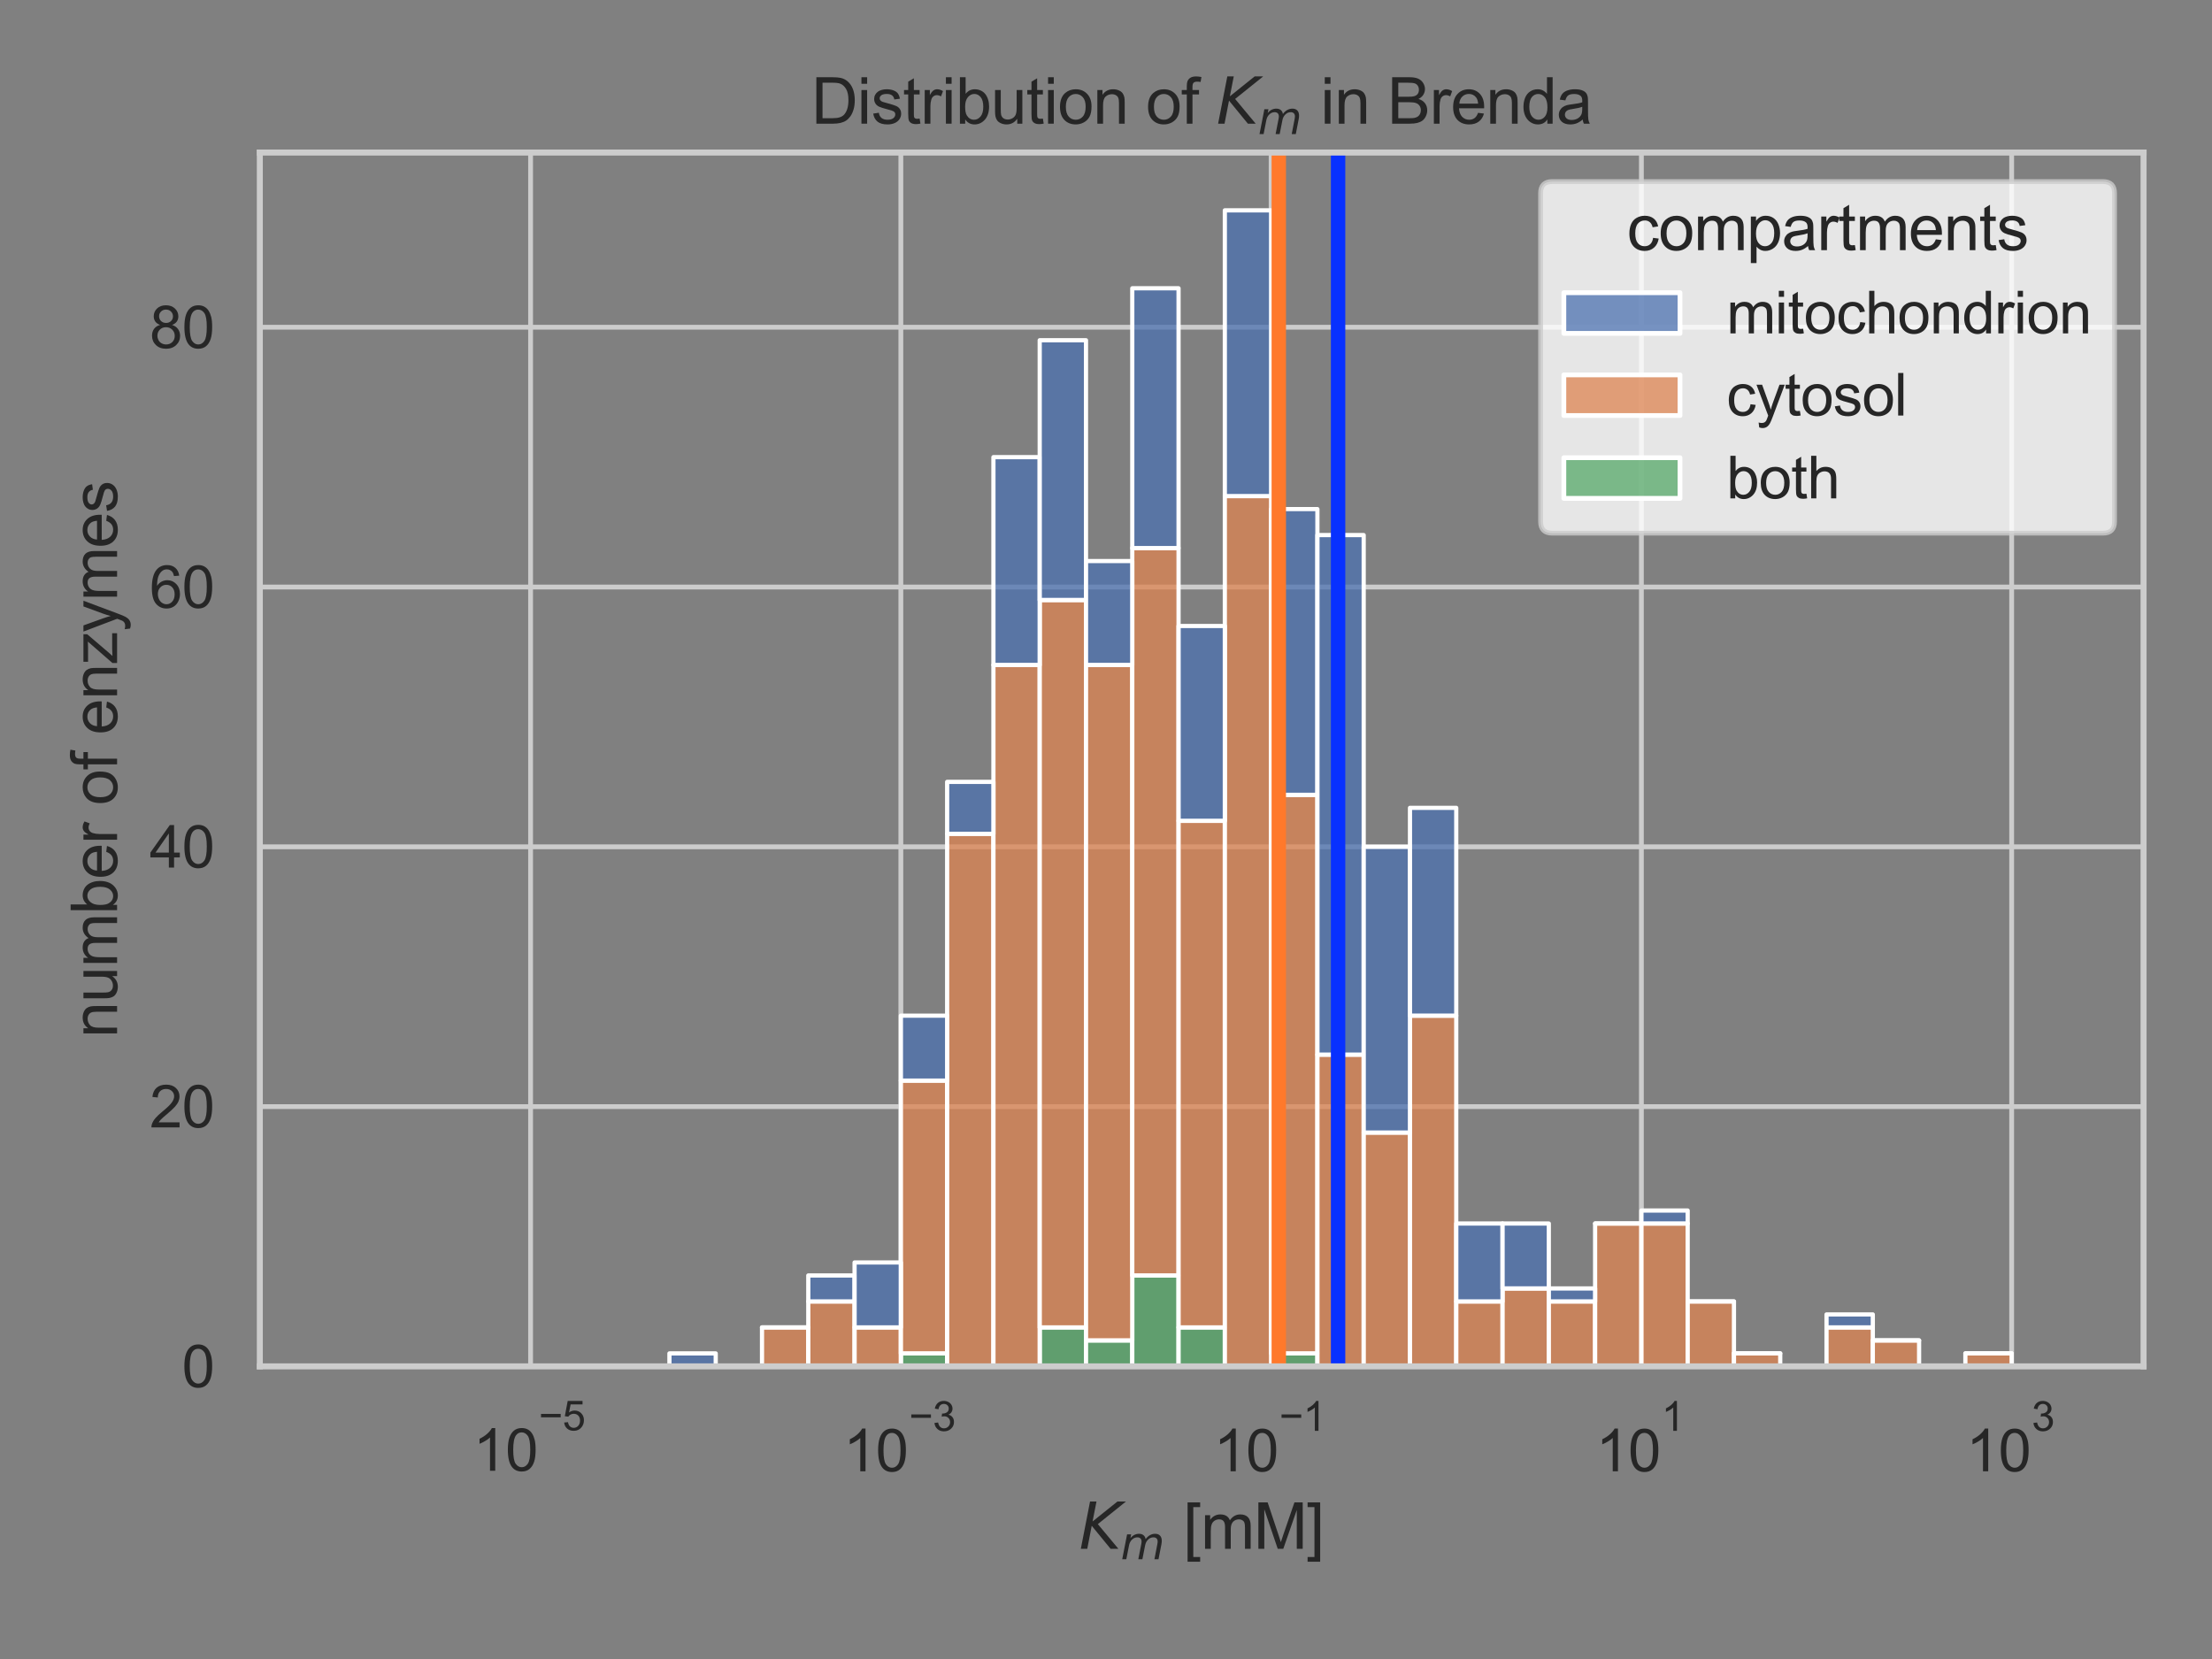 <?xml version="1.0" encoding="utf-8" standalone="no"?>
<!DOCTYPE svg PUBLIC "-//W3C//DTD SVG 1.1//EN"
  "http://www.w3.org/Graphics/SVG/1.1/DTD/svg11.dtd">
<svg xmlns:xlink="http://www.w3.org/1999/xlink" width="460.8pt" height="345.6pt" viewBox="0 0 460.8 345.6" xmlns="http://www.w3.org/2000/svg" version="1.1">
 <rect x="0" y="0" width="460.8" height="345.6" fill="#808080" stroke="none"/>
 <defs>
  <style type="text/css">*{stroke-linejoin: round; stroke-linecap: butt}</style>
 </defs>
 <g id="figure_1">
  <g id="patch_1">
   <path d="M 0 345.6 
L 460.8 345.6 
L 460.8 0 
L 0 0 
L 0 345.6 
z
" style="fill: none"/>
  </g>
  <g id="axes_1">
   <g id="patch_2">
    <path d="M 54.126 284.643 
L 446.544 284.643 
L 446.544 31.776 
L 54.126 31.776 
L 54.126 284.643 
z
" style="fill: none"/>
   </g>
   <g id="matplotlib.axis_1">
    <g id="xtick_1">
     <g id="line2d_1">
      <path d="M 110.53 284.643 
L 110.53 31.776 
" clip-path="url(#p8e0ad5a55b)" style="fill: none; stroke: #cccccc; stroke-linecap: round"/>
     </g>
     <g id="text_1">
      <!-- $\mathdefault{10^{-5}}$ -->
      <g style="fill: #262626" transform="translate(98.551 306.5) scale(0.121 -0.121)">
       <defs>
        <path id="ArialMT-31" d="M 2384 0 
L 1822 0 
L 1822 3584 
Q 1619 3391 1289 3197 
Q 959 3003 697 2906 
L 697 3450 
Q 1169 3672 1522 3987 
Q 1875 4303 2022 4600 
L 2384 4600 
L 2384 0 
z
" transform="scale(0.016)"/>
        <path id="ArialMT-30" d="M 266 2259 
Q 266 3072 433 3567 
Q 600 4063 929 4331 
Q 1259 4600 1759 4600 
Q 2128 4600 2406 4451 
Q 2684 4303 2865 4023 
Q 3047 3744 3150 3342 
Q 3253 2941 3253 2259 
Q 3253 1453 3087 958 
Q 2922 463 2592 192 
Q 2263 -78 1759 -78 
Q 1097 -78 719 397 
Q 266 969 266 2259 
z
M 844 2259 
Q 844 1131 1108 757 
Q 1372 384 1759 384 
Q 2147 384 2411 759 
Q 2675 1134 2675 2259 
Q 2675 3391 2411 3762 
Q 2147 4134 1753 4134 
Q 1366 4134 1134 3806 
Q 844 3388 844 2259 
z
" transform="scale(0.016)"/>
        <path id="ArialMT-2212" d="M 3381 1997 
L 356 1997 
L 356 2522 
L 3381 2522 
L 3381 1997 
z
" transform="scale(0.016)"/>
        <path id="ArialMT-35" d="M 266 1200 
L 856 1250 
Q 922 819 1161 601 
Q 1400 384 1738 384 
Q 2144 384 2425 690 
Q 2706 997 2706 1503 
Q 2706 1984 2436 2262 
Q 2166 2541 1728 2541 
Q 1456 2541 1237 2417 
Q 1019 2294 894 2097 
L 366 2166 
L 809 4519 
L 3088 4519 
L 3088 3981 
L 1259 3981 
L 1013 2750 
Q 1425 3038 1878 3038 
Q 2478 3038 2890 2622 
Q 3303 2206 3303 1553 
Q 3303 931 2941 478 
Q 2500 -78 1738 -78 
Q 1113 -78 717 272 
Q 322 622 266 1200 
z
" transform="scale(0.016)"/>
       </defs>
       <use xlink:href="#ArialMT-31" transform="translate(0 0.88)"/>
       <use xlink:href="#ArialMT-30" transform="translate(55.615 0.88)"/>
       <use xlink:href="#ArialMT-2212" transform="translate(112.973 70.573) scale(0.7)"/>
       <use xlink:href="#ArialMT-35" transform="translate(153.852 70.573) scale(0.7)"/>
      </g>
     </g>
    </g>
    <g id="xtick_2">
     <g id="line2d_2">
      <path d="M 187.664 284.643 
L 187.664 31.776 
" clip-path="url(#p8e0ad5a55b)" style="fill: none; stroke: #cccccc; stroke-linecap: round"/>
     </g>
     <g id="text_2">
      <!-- $\mathdefault{10^{-3}}$ -->
      <g style="fill: #262626" transform="translate(175.685 306.621) scale(0.121 -0.121)">
       <defs>
        <path id="ArialMT-33" d="M 269 1209 
L 831 1284 
Q 928 806 1161 595 
Q 1394 384 1728 384 
Q 2125 384 2398 659 
Q 2672 934 2672 1341 
Q 2672 1728 2419 1979 
Q 2166 2231 1775 2231 
Q 1616 2231 1378 2169 
L 1441 2663 
Q 1497 2656 1531 2656 
Q 1891 2656 2178 2843 
Q 2466 3031 2466 3422 
Q 2466 3731 2256 3934 
Q 2047 4138 1716 4138 
Q 1388 4138 1169 3931 
Q 950 3725 888 3313 
L 325 3413 
Q 428 3978 793 4289 
Q 1159 4600 1703 4600 
Q 2078 4600 2393 4439 
Q 2709 4278 2876 4000 
Q 3044 3722 3044 3409 
Q 3044 3113 2884 2869 
Q 2725 2625 2413 2481 
Q 2819 2388 3044 2092 
Q 3269 1797 3269 1353 
Q 3269 753 2831 336 
Q 2394 -81 1725 -81 
Q 1122 -81 723 278 
Q 325 638 269 1209 
z
" transform="scale(0.016)"/>
       </defs>
       <use xlink:href="#ArialMT-31" transform="translate(0 0.994)"/>
       <use xlink:href="#ArialMT-30" transform="translate(55.615 0.994)"/>
       <use xlink:href="#ArialMT-2212" transform="translate(112.973 70.688) scale(0.7)"/>
       <use xlink:href="#ArialMT-33" transform="translate(153.852 70.688) scale(0.7)"/>
      </g>
     </g>
    </g>
    <g id="xtick_3">
     <g id="line2d_3">
      <path d="M 264.798 284.643 
L 264.798 31.776 
" clip-path="url(#p8e0ad5a55b)" style="fill: none; stroke: #cccccc; stroke-linecap: round"/>
     </g>
     <g id="text_3">
      <!-- $\mathdefault{10^{-1}}$ -->
      <g style="fill: #262626" transform="translate(252.819 306.621) scale(0.121 -0.121)">
       <use xlink:href="#ArialMT-31" transform="translate(0 0.994)"/>
       <use xlink:href="#ArialMT-30" transform="translate(55.615 0.994)"/>
       <use xlink:href="#ArialMT-2212" transform="translate(112.973 70.688) scale(0.7)"/>
       <use xlink:href="#ArialMT-31" transform="translate(153.852 70.688) scale(0.7)"/>
      </g>
     </g>
    </g>
    <g id="xtick_4">
     <g id="line2d_4">
      <path d="M 341.931 284.643 
L 341.931 31.776 
" clip-path="url(#p8e0ad5a55b)" style="fill: none; stroke: #cccccc; stroke-linecap: round"/>
     </g>
     <g id="text_4">
      <!-- $\mathdefault{10^{1}}$ -->
      <g style="fill: #262626" transform="translate(332.433 306.621) scale(0.121 -0.121)">
       <use xlink:href="#ArialMT-31" transform="translate(0 0.994)"/>
       <use xlink:href="#ArialMT-30" transform="translate(55.615 0.994)"/>
       <use xlink:href="#ArialMT-31" transform="translate(112.973 70.688) scale(0.7)"/>
      </g>
     </g>
    </g>
    <g id="xtick_5">
     <g id="line2d_5">
      <path d="M 419.065 284.643 
L 419.065 31.776 
" clip-path="url(#p8e0ad5a55b)" style="fill: none; stroke: #cccccc; stroke-linecap: round"/>
     </g>
     <g id="text_5">
      <!-- $\mathdefault{10^{3}}$ -->
      <g style="fill: #262626" transform="translate(409.567 306.621) scale(0.121 -0.121)">
       <use xlink:href="#ArialMT-31" transform="translate(0 0.994)"/>
       <use xlink:href="#ArialMT-30" transform="translate(55.615 0.994)"/>
       <use xlink:href="#ArialMT-33" transform="translate(112.973 70.688) scale(0.7)"/>
      </g>
     </g>
    </g>
    <g id="text_6">
     <!-- $K_m$ [mM] -->
     <g style="fill: #262626" transform="translate(224.793 322.662) scale(0.132 -0.132)">
      <defs>
       <path id="DejaVuSans-Oblique-4b" d="M 1081 4666 
L 1716 4666 
L 1331 2700 
L 3781 4666 
L 4622 4666 
L 1850 2438 
L 3878 0 
L 3109 0 
L 1247 2272 
L 806 0 
L 172 0 
L 1081 4666 
z
" transform="scale(0.016)"/>
       <path id="DejaVuSans-Oblique-6d" d="M 5747 2113 
L 5338 0 
L 4763 0 
L 5166 2094 
Q 5191 2228 5203 2325 
Q 5216 2422 5216 2491 
Q 5216 2772 5059 2928 
Q 4903 3084 4622 3084 
Q 4203 3084 3875 2770 
Q 3547 2456 3450 1953 
L 3066 0 
L 2491 0 
L 2900 2094 
Q 2925 2209 2937 2307 
Q 2950 2406 2950 2484 
Q 2950 2769 2794 2926 
Q 2638 3084 2363 3084 
Q 1938 3084 1609 2770 
Q 1281 2456 1184 1953 
L 800 0 
L 225 0 
L 909 3500 
L 1484 3500 
L 1375 2956 
Q 1609 3263 1923 3423 
Q 2238 3584 2597 3584 
Q 2978 3584 3223 3384 
Q 3469 3184 3519 2828 
Q 3781 3197 4126 3390 
Q 4472 3584 4856 3584 
Q 5306 3584 5551 3325 
Q 5797 3066 5797 2591 
Q 5797 2488 5784 2364 
Q 5772 2241 5747 2113 
z
" transform="scale(0.016)"/>
       <path id="ArialMT-20" transform="scale(0.016)"/>
       <path id="ArialMT-5b" d="M 434 -1272 
L 434 4581 
L 1675 4581 
L 1675 4116 
L 997 4116 
L 997 -806 
L 1675 -806 
L 1675 -1272 
L 434 -1272 
z
" transform="scale(0.016)"/>
       <path id="ArialMT-6d" d="M 422 0 
L 422 3319 
L 925 3319 
L 925 2853 
Q 1081 3097 1340 3245 
Q 1600 3394 1931 3394 
Q 2300 3394 2536 3241 
Q 2772 3088 2869 2813 
Q 3263 3394 3894 3394 
Q 4388 3394 4653 3120 
Q 4919 2847 4919 2278 
L 4919 0 
L 4359 0 
L 4359 2091 
Q 4359 2428 4304 2576 
Q 4250 2725 4106 2815 
Q 3963 2906 3769 2906 
Q 3419 2906 3187 2673 
Q 2956 2441 2956 1928 
L 2956 0 
L 2394 0 
L 2394 2156 
Q 2394 2531 2256 2718 
Q 2119 2906 1806 2906 
Q 1569 2906 1367 2781 
Q 1166 2656 1075 2415 
Q 984 2175 984 1722 
L 984 0 
L 422 0 
z
" transform="scale(0.016)"/>
       <path id="ArialMT-4d" d="M 475 0 
L 475 4581 
L 1388 4581 
L 2472 1338 
Q 2622 884 2691 659 
Q 2769 909 2934 1394 
L 4031 4581 
L 4847 4581 
L 4847 0 
L 4263 0 
L 4263 3834 
L 2931 0 
L 2384 0 
L 1059 3900 
L 1059 0 
L 475 0 
z
" transform="scale(0.016)"/>
       <path id="ArialMT-5d" d="M 1363 -1272 
L 122 -1272 
L 122 -806 
L 800 -806 
L 800 4116 
L 122 4116 
L 122 4581 
L 1363 4581 
L 1363 -1272 
z
" transform="scale(0.016)"/>
      </defs>
      <use xlink:href="#DejaVuSans-Oblique-4b" transform="translate(0 0.094)"/>
      <use xlink:href="#DejaVuSans-Oblique-6d" transform="translate(65.576 -16.312) scale(0.7)"/>
      <use xlink:href="#ArialMT-20" transform="translate(136.499 0.094)"/>
      <use xlink:href="#ArialMT-5b" transform="translate(164.282 0.094)"/>
      <use xlink:href="#ArialMT-6d" transform="translate(192.065 0.094)"/>
      <use xlink:href="#ArialMT-4d" transform="translate(275.366 0.094)"/>
      <use xlink:href="#ArialMT-5d" transform="translate(358.667 0.094)"/>
     </g>
    </g>
   </g>
   <g id="matplotlib.axis_2">
    <g id="ytick_1">
     <g id="line2d_6">
      <path d="M 54.126 284.643 
L 446.544 284.643 
" clip-path="url(#p8e0ad5a55b)" style="fill: none; stroke: #cccccc; stroke-linecap: round"/>
     </g>
     <g id="text_7">
      <!-- 0 -->
      <g style="fill: #262626" transform="translate(37.897 288.974) scale(0.121 -0.121)">
       <use xlink:href="#ArialMT-30"/>
      </g>
     </g>
    </g>
    <g id="ytick_2">
     <g id="line2d_7">
      <path d="M 54.126 230.525 
L 446.544 230.525 
" clip-path="url(#p8e0ad5a55b)" style="fill: none; stroke: #cccccc; stroke-linecap: round"/>
     </g>
     <g id="text_8">
      <!-- 20 -->
      <g style="fill: #262626" transform="translate(31.169 234.855) scale(0.121 -0.121)">
       <defs>
        <path id="ArialMT-32" d="M 3222 541 
L 3222 0 
L 194 0 
Q 188 203 259 391 
Q 375 700 629 1000 
Q 884 1300 1366 1694 
Q 2113 2306 2375 2664 
Q 2638 3022 2638 3341 
Q 2638 3675 2398 3904 
Q 2159 4134 1775 4134 
Q 1369 4134 1125 3890 
Q 881 3647 878 3216 
L 300 3275 
Q 359 3922 746 4261 
Q 1134 4600 1788 4600 
Q 2447 4600 2831 4234 
Q 3216 3869 3216 3328 
Q 3216 3053 3103 2787 
Q 2991 2522 2730 2228 
Q 2469 1934 1863 1422 
Q 1356 997 1212 845 
Q 1069 694 975 541 
L 3222 541 
z
" transform="scale(0.016)"/>
       </defs>
       <use xlink:href="#ArialMT-32"/>
       <use xlink:href="#ArialMT-30" x="55.615"/>
      </g>
     </g>
    </g>
    <g id="ytick_3">
     <g id="line2d_8">
      <path d="M 54.126 176.407 
L 446.544 176.407 
" clip-path="url(#p8e0ad5a55b)" style="fill: none; stroke: #cccccc; stroke-linecap: round"/>
     </g>
     <g id="text_9">
      <!-- 40 -->
      <g style="fill: #262626" transform="translate(31.169 180.737) scale(0.121 -0.121)">
       <defs>
        <path id="ArialMT-34" d="M 2069 0 
L 2069 1097 
L 81 1097 
L 81 1613 
L 2172 4581 
L 2631 4581 
L 2631 1613 
L 3250 1613 
L 3250 1097 
L 2631 1097 
L 2631 0 
L 2069 0 
z
M 2069 1613 
L 2069 3678 
L 634 1613 
L 2069 1613 
z
" transform="scale(0.016)"/>
       </defs>
       <use xlink:href="#ArialMT-34"/>
       <use xlink:href="#ArialMT-30" x="55.615"/>
      </g>
     </g>
    </g>
    <g id="ytick_4">
     <g id="line2d_9">
      <path d="M 54.126 122.289 
L 446.544 122.289 
" clip-path="url(#p8e0ad5a55b)" style="fill: none; stroke: #cccccc; stroke-linecap: round"/>
     </g>
     <g id="text_10">
      <!-- 60 -->
      <g style="fill: #262626" transform="translate(31.169 126.619) scale(0.121 -0.121)">
       <defs>
        <path id="ArialMT-36" d="M 3184 3459 
L 2625 3416 
Q 2550 3747 2413 3897 
Q 2184 4138 1850 4138 
Q 1581 4138 1378 3988 
Q 1113 3794 959 3422 
Q 806 3050 800 2363 
Q 1003 2672 1297 2822 
Q 1591 2972 1913 2972 
Q 2475 2972 2870 2558 
Q 3266 2144 3266 1488 
Q 3266 1056 3080 686 
Q 2894 316 2569 119 
Q 2244 -78 1831 -78 
Q 1128 -78 684 439 
Q 241 956 241 2144 
Q 241 3472 731 4075 
Q 1159 4600 1884 4600 
Q 2425 4600 2770 4297 
Q 3116 3994 3184 3459 
z
M 888 1484 
Q 888 1194 1011 928 
Q 1134 663 1356 523 
Q 1578 384 1822 384 
Q 2178 384 2434 671 
Q 2691 959 2691 1453 
Q 2691 1928 2437 2201 
Q 2184 2475 1800 2475 
Q 1419 2475 1153 2201 
Q 888 1928 888 1484 
z
" transform="scale(0.016)"/>
       </defs>
       <use xlink:href="#ArialMT-36"/>
       <use xlink:href="#ArialMT-30" x="55.615"/>
      </g>
     </g>
    </g>
    <g id="ytick_5">
     <g id="line2d_10">
      <path d="M 54.126 68.17 
L 446.544 68.17 
" clip-path="url(#p8e0ad5a55b)" style="fill: none; stroke: #cccccc; stroke-linecap: round"/>
     </g>
     <g id="text_11">
      <!-- 80 -->
      <g style="fill: #262626" transform="translate(31.169 72.501) scale(0.121 -0.121)">
       <defs>
        <path id="ArialMT-38" d="M 1131 2484 
Q 781 2613 612 2850 
Q 444 3088 444 3419 
Q 444 3919 803 4259 
Q 1163 4600 1759 4600 
Q 2359 4600 2725 4251 
Q 3091 3903 3091 3403 
Q 3091 3084 2923 2848 
Q 2756 2613 2416 2484 
Q 2838 2347 3058 2040 
Q 3278 1734 3278 1309 
Q 3278 722 2862 322 
Q 2447 -78 1769 -78 
Q 1091 -78 675 323 
Q 259 725 259 1325 
Q 259 1772 486 2073 
Q 713 2375 1131 2484 
z
M 1019 3438 
Q 1019 3113 1228 2906 
Q 1438 2700 1772 2700 
Q 2097 2700 2305 2904 
Q 2513 3109 2513 3406 
Q 2513 3716 2298 3927 
Q 2084 4138 1766 4138 
Q 1444 4138 1231 3931 
Q 1019 3725 1019 3438 
z
M 838 1322 
Q 838 1081 952 856 
Q 1066 631 1291 507 
Q 1516 384 1775 384 
Q 2178 384 2440 643 
Q 2703 903 2703 1303 
Q 2703 1709 2433 1975 
Q 2163 2241 1756 2241 
Q 1359 2241 1098 1978 
Q 838 1716 838 1322 
z
" transform="scale(0.016)"/>
       </defs>
       <use xlink:href="#ArialMT-38"/>
       <use xlink:href="#ArialMT-30" x="55.615"/>
      </g>
     </g>
    </g>
    <g id="text_12">
     <!-- number of enzymes -->
     <g style="fill: #262626" transform="translate(24.39 216.165) rotate(-90) scale(0.132 -0.132)">
      <defs>
       <path id="ArialMT-6e" d="M 422 0 
L 422 3319 
L 928 3319 
L 928 2847 
Q 1294 3394 1984 3394 
Q 2284 3394 2536 3286 
Q 2788 3178 2913 3003 
Q 3038 2828 3088 2588 
Q 3119 2431 3119 2041 
L 3119 0 
L 2556 0 
L 2556 2019 
Q 2556 2363 2490 2533 
Q 2425 2703 2258 2804 
Q 2091 2906 1866 2906 
Q 1506 2906 1245 2678 
Q 984 2450 984 1813 
L 984 0 
L 422 0 
z
" transform="scale(0.016)"/>
       <path id="ArialMT-75" d="M 2597 0 
L 2597 488 
Q 2209 -75 1544 -75 
Q 1250 -75 995 37 
Q 741 150 617 320 
Q 494 491 444 738 
Q 409 903 409 1263 
L 409 3319 
L 972 3319 
L 972 1478 
Q 972 1038 1006 884 
Q 1059 663 1231 536 
Q 1403 409 1656 409 
Q 1909 409 2131 539 
Q 2353 669 2445 892 
Q 2538 1116 2538 1541 
L 2538 3319 
L 3100 3319 
L 3100 0 
L 2597 0 
z
" transform="scale(0.016)"/>
       <path id="ArialMT-62" d="M 941 0 
L 419 0 
L 419 4581 
L 981 4581 
L 981 2947 
Q 1338 3394 1891 3394 
Q 2197 3394 2470 3270 
Q 2744 3147 2920 2923 
Q 3097 2700 3197 2384 
Q 3297 2069 3297 1709 
Q 3297 856 2875 390 
Q 2453 -75 1863 -75 
Q 1275 -75 941 416 
L 941 0 
z
M 934 1684 
Q 934 1088 1097 822 
Q 1363 388 1816 388 
Q 2184 388 2453 708 
Q 2722 1028 2722 1663 
Q 2722 2313 2464 2622 
Q 2206 2931 1841 2931 
Q 1472 2931 1203 2611 
Q 934 2291 934 1684 
z
" transform="scale(0.016)"/>
       <path id="ArialMT-65" d="M 2694 1069 
L 3275 997 
Q 3138 488 2766 206 
Q 2394 -75 1816 -75 
Q 1088 -75 661 373 
Q 234 822 234 1631 
Q 234 2469 665 2931 
Q 1097 3394 1784 3394 
Q 2450 3394 2872 2941 
Q 3294 2488 3294 1666 
Q 3294 1616 3291 1516 
L 816 1516 
Q 847 969 1125 678 
Q 1403 388 1819 388 
Q 2128 388 2347 550 
Q 2566 713 2694 1069 
z
M 847 1978 
L 2700 1978 
Q 2663 2397 2488 2606 
Q 2219 2931 1791 2931 
Q 1403 2931 1139 2672 
Q 875 2413 847 1978 
z
" transform="scale(0.016)"/>
       <path id="ArialMT-72" d="M 416 0 
L 416 3319 
L 922 3319 
L 922 2816 
Q 1116 3169 1280 3281 
Q 1444 3394 1641 3394 
Q 1925 3394 2219 3213 
L 2025 2691 
Q 1819 2813 1613 2813 
Q 1428 2813 1281 2702 
Q 1134 2591 1072 2394 
Q 978 2094 978 1738 
L 978 0 
L 416 0 
z
" transform="scale(0.016)"/>
       <path id="ArialMT-6f" d="M 213 1659 
Q 213 2581 725 3025 
Q 1153 3394 1769 3394 
Q 2453 3394 2887 2945 
Q 3322 2497 3322 1706 
Q 3322 1066 3130 698 
Q 2938 331 2570 128 
Q 2203 -75 1769 -75 
Q 1072 -75 642 372 
Q 213 819 213 1659 
z
M 791 1659 
Q 791 1022 1069 705 
Q 1347 388 1769 388 
Q 2188 388 2466 706 
Q 2744 1025 2744 1678 
Q 2744 2294 2464 2611 
Q 2184 2928 1769 2928 
Q 1347 2928 1069 2612 
Q 791 2297 791 1659 
z
" transform="scale(0.016)"/>
       <path id="ArialMT-66" d="M 556 0 
L 556 2881 
L 59 2881 
L 59 3319 
L 556 3319 
L 556 3672 
Q 556 4006 616 4169 
Q 697 4388 901 4523 
Q 1106 4659 1475 4659 
Q 1713 4659 2000 4603 
L 1916 4113 
Q 1741 4144 1584 4144 
Q 1328 4144 1222 4034 
Q 1116 3925 1116 3625 
L 1116 3319 
L 1763 3319 
L 1763 2881 
L 1116 2881 
L 1116 0 
L 556 0 
z
" transform="scale(0.016)"/>
       <path id="ArialMT-7a" d="M 125 0 
L 125 456 
L 2238 2881 
Q 1878 2863 1603 2863 
L 250 2863 
L 250 3319 
L 2963 3319 
L 2963 2947 
L 1166 841 
L 819 456 
Q 1197 484 1528 484 
L 3063 484 
L 3063 0 
L 125 0 
z
" transform="scale(0.016)"/>
       <path id="ArialMT-79" d="M 397 -1278 
L 334 -750 
Q 519 -800 656 -800 
Q 844 -800 956 -737 
Q 1069 -675 1141 -563 
Q 1194 -478 1313 -144 
Q 1328 -97 1363 -6 
L 103 3319 
L 709 3319 
L 1400 1397 
Q 1534 1031 1641 628 
Q 1738 1016 1872 1384 
L 2581 3319 
L 3144 3319 
L 1881 -56 
Q 1678 -603 1566 -809 
Q 1416 -1088 1222 -1217 
Q 1028 -1347 759 -1347 
Q 597 -1347 397 -1278 
z
" transform="scale(0.016)"/>
       <path id="ArialMT-73" d="M 197 991 
L 753 1078 
Q 800 744 1014 566 
Q 1228 388 1613 388 
Q 2000 388 2187 545 
Q 2375 703 2375 916 
Q 2375 1106 2209 1216 
Q 2094 1291 1634 1406 
Q 1016 1563 777 1677 
Q 538 1791 414 1992 
Q 291 2194 291 2438 
Q 291 2659 392 2848 
Q 494 3038 669 3163 
Q 800 3259 1026 3326 
Q 1253 3394 1513 3394 
Q 1903 3394 2198 3281 
Q 2494 3169 2634 2976 
Q 2775 2784 2828 2463 
L 2278 2388 
Q 2241 2644 2061 2787 
Q 1881 2931 1553 2931 
Q 1166 2931 1000 2803 
Q 834 2675 834 2503 
Q 834 2394 903 2306 
Q 972 2216 1119 2156 
Q 1203 2125 1616 2013 
Q 2213 1853 2448 1751 
Q 2684 1650 2818 1456 
Q 2953 1263 2953 975 
Q 2953 694 2789 445 
Q 2625 197 2315 61 
Q 2006 -75 1616 -75 
Q 969 -75 630 194 
Q 291 463 197 991 
z
" transform="scale(0.016)"/>
      </defs>
      <use xlink:href="#ArialMT-6e"/>
      <use xlink:href="#ArialMT-75" x="55.615"/>
      <use xlink:href="#ArialMT-6d" x="111.23"/>
      <use xlink:href="#ArialMT-62" x="194.531"/>
      <use xlink:href="#ArialMT-65" x="250.146"/>
      <use xlink:href="#ArialMT-72" x="305.762"/>
      <use xlink:href="#ArialMT-20" x="339.062"/>
      <use xlink:href="#ArialMT-6f" x="366.846"/>
      <use xlink:href="#ArialMT-66" x="422.461"/>
      <use xlink:href="#ArialMT-20" x="450.244"/>
      <use xlink:href="#ArialMT-65" x="478.027"/>
      <use xlink:href="#ArialMT-6e" x="533.643"/>
      <use xlink:href="#ArialMT-7a" x="589.258"/>
      <use xlink:href="#ArialMT-79" x="639.258"/>
      <use xlink:href="#ArialMT-6d" x="689.258"/>
      <use xlink:href="#ArialMT-65" x="772.559"/>
      <use xlink:href="#ArialMT-73" x="828.174"/>
     </g>
    </g>
   </g>
   <g id="patch_3">
    <path d="M 71.963 284.643 
L 81.605 284.643 
L 81.605 284.643 
L 71.963 284.643 
z
" clip-path="url(#p8e0ad5a55b)" style="fill: #55a868; fill-opacity: 0.75; stroke: #ffffff; stroke-width: 0.877; stroke-linejoin: miter"/>
   </g>
   <g id="patch_4">
    <path d="M 81.605 284.643 
L 91.247 284.643 
L 91.247 284.643 
L 81.605 284.643 
z
" clip-path="url(#p8e0ad5a55b)" style="fill: #55a868; fill-opacity: 0.75; stroke: #ffffff; stroke-width: 0.877; stroke-linejoin: miter"/>
   </g>
   <g id="patch_5">
    <path d="M 91.247 284.643 
L 100.888 284.643 
L 100.888 284.643 
L 91.247 284.643 
z
" clip-path="url(#p8e0ad5a55b)" style="fill: #55a868; fill-opacity: 0.75; stroke: #ffffff; stroke-width: 0.877; stroke-linejoin: miter"/>
   </g>
   <g id="patch_6">
    <path d="M 100.888 284.643 
L 110.53 284.643 
L 110.53 284.643 
L 100.888 284.643 
z
" clip-path="url(#p8e0ad5a55b)" style="fill: #55a868; fill-opacity: 0.75; stroke: #ffffff; stroke-width: 0.877; stroke-linejoin: miter"/>
   </g>
   <g id="patch_7">
    <path d="M 110.53 284.643 
L 120.172 284.643 
L 120.172 284.643 
L 110.53 284.643 
z
" clip-path="url(#p8e0ad5a55b)" style="fill: #55a868; fill-opacity: 0.75; stroke: #ffffff; stroke-width: 0.877; stroke-linejoin: miter"/>
   </g>
   <g id="patch_8">
    <path d="M 120.172 284.643 
L 129.814 284.643 
L 129.814 284.643 
L 120.172 284.643 
z
" clip-path="url(#p8e0ad5a55b)" style="fill: #55a868; fill-opacity: 0.75; stroke: #ffffff; stroke-width: 0.877; stroke-linejoin: miter"/>
   </g>
   <g id="patch_9">
    <path d="M 129.814 284.643 
L 139.455 284.643 
L 139.455 284.643 
L 129.814 284.643 
z
" clip-path="url(#p8e0ad5a55b)" style="fill: #55a868; fill-opacity: 0.75; stroke: #ffffff; stroke-width: 0.877; stroke-linejoin: miter"/>
   </g>
   <g id="patch_10">
    <path d="M 139.455 284.643 
L 149.097 284.643 
L 149.097 284.643 
L 139.455 284.643 
z
" clip-path="url(#p8e0ad5a55b)" style="fill: #55a868; fill-opacity: 0.75; stroke: #ffffff; stroke-width: 0.877; stroke-linejoin: miter"/>
   </g>
   <g id="patch_11">
    <path d="M 149.097 284.643 
L 158.739 284.643 
L 158.739 284.643 
L 149.097 284.643 
z
" clip-path="url(#p8e0ad5a55b)" style="fill: #55a868; fill-opacity: 0.75; stroke: #ffffff; stroke-width: 0.877; stroke-linejoin: miter"/>
   </g>
   <g id="patch_12">
    <path d="M 158.739 284.643 
L 168.38 284.643 
L 168.38 284.643 
L 158.739 284.643 
z
" clip-path="url(#p8e0ad5a55b)" style="fill: #55a868; fill-opacity: 0.75; stroke: #ffffff; stroke-width: 0.877; stroke-linejoin: miter"/>
   </g>
   <g id="patch_13">
    <path d="M 168.38 284.643 
L 178.022 284.643 
L 178.022 284.643 
L 168.38 284.643 
z
" clip-path="url(#p8e0ad5a55b)" style="fill: #55a868; fill-opacity: 0.75; stroke: #ffffff; stroke-width: 0.877; stroke-linejoin: miter"/>
   </g>
   <g id="patch_14">
    <path d="M 178.022 284.643 
L 187.664 284.643 
L 187.664 284.643 
L 178.022 284.643 
z
" clip-path="url(#p8e0ad5a55b)" style="fill: #55a868; fill-opacity: 0.75; stroke: #ffffff; stroke-width: 0.877; stroke-linejoin: miter"/>
   </g>
   <g id="patch_15">
    <path d="M 187.664 284.643 
L 197.306 284.643 
L 197.306 281.937 
L 187.664 281.937 
z
" clip-path="url(#p8e0ad5a55b)" style="fill: #55a868; fill-opacity: 0.75; stroke: #ffffff; stroke-width: 0.877; stroke-linejoin: miter"/>
   </g>
   <g id="patch_16">
    <path d="M 197.306 284.643 
L 206.947 284.643 
L 206.947 284.643 
L 197.306 284.643 
z
" clip-path="url(#p8e0ad5a55b)" style="fill: #55a868; fill-opacity: 0.75; stroke: #ffffff; stroke-width: 0.877; stroke-linejoin: miter"/>
   </g>
   <g id="patch_17">
    <path d="M 206.947 284.643 
L 216.589 284.643 
L 216.589 284.643 
L 206.947 284.643 
z
" clip-path="url(#p8e0ad5a55b)" style="fill: #55a868; fill-opacity: 0.75; stroke: #ffffff; stroke-width: 0.877; stroke-linejoin: miter"/>
   </g>
   <g id="patch_18">
    <path d="M 216.589 284.643 
L 226.231 284.643 
L 226.231 276.525 
L 216.589 276.525 
z
" clip-path="url(#p8e0ad5a55b)" style="fill: #55a868; fill-opacity: 0.75; stroke: #ffffff; stroke-width: 0.877; stroke-linejoin: miter"/>
   </g>
   <g id="patch_19">
    <path d="M 226.231 284.643 
L 235.872 284.643 
L 235.872 279.231 
L 226.231 279.231 
z
" clip-path="url(#p8e0ad5a55b)" style="fill: #55a868; fill-opacity: 0.75; stroke: #ffffff; stroke-width: 0.877; stroke-linejoin: miter"/>
   </g>
   <g id="patch_20">
    <path d="M 235.872 284.643 
L 245.514 284.643 
L 245.514 265.702 
L 235.872 265.702 
z
" clip-path="url(#p8e0ad5a55b)" style="fill: #55a868; fill-opacity: 0.75; stroke: #ffffff; stroke-width: 0.877; stroke-linejoin: miter"/>
   </g>
   <g id="patch_21">
    <path d="M 245.514 284.643 
L 255.156 284.643 
L 255.156 276.525 
L 245.514 276.525 
z
" clip-path="url(#p8e0ad5a55b)" style="fill: #55a868; fill-opacity: 0.75; stroke: #ffffff; stroke-width: 0.877; stroke-linejoin: miter"/>
   </g>
   <g id="patch_22">
    <path d="M 255.156 284.643 
L 264.798 284.643 
L 264.798 284.643 
L 255.156 284.643 
z
" clip-path="url(#p8e0ad5a55b)" style="fill: #55a868; fill-opacity: 0.75; stroke: #ffffff; stroke-width: 0.877; stroke-linejoin: miter"/>
   </g>
   <g id="patch_23">
    <path d="M 264.798 284.643 
L 274.439 284.643 
L 274.439 281.937 
L 264.798 281.937 
z
" clip-path="url(#p8e0ad5a55b)" style="fill: #55a868; fill-opacity: 0.75; stroke: #ffffff; stroke-width: 0.877; stroke-linejoin: miter"/>
   </g>
   <g id="patch_24">
    <path d="M 274.439 284.643 
L 284.081 284.643 
L 284.081 284.643 
L 274.439 284.643 
z
" clip-path="url(#p8e0ad5a55b)" style="fill: #55a868; fill-opacity: 0.75; stroke: #ffffff; stroke-width: 0.877; stroke-linejoin: miter"/>
   </g>
   <g id="patch_25">
    <path d="M 284.081 284.643 
L 293.723 284.643 
L 293.723 284.643 
L 284.081 284.643 
z
" clip-path="url(#p8e0ad5a55b)" style="fill: #55a868; fill-opacity: 0.75; stroke: #ffffff; stroke-width: 0.877; stroke-linejoin: miter"/>
   </g>
   <g id="patch_26">
    <path d="M 293.723 284.643 
L 303.364 284.643 
L 303.364 284.643 
L 293.723 284.643 
z
" clip-path="url(#p8e0ad5a55b)" style="fill: #55a868; fill-opacity: 0.75; stroke: #ffffff; stroke-width: 0.877; stroke-linejoin: miter"/>
   </g>
   <g id="patch_27">
    <path d="M 303.364 284.643 
L 313.006 284.643 
L 313.006 284.643 
L 303.364 284.643 
z
" clip-path="url(#p8e0ad5a55b)" style="fill: #55a868; fill-opacity: 0.75; stroke: #ffffff; stroke-width: 0.877; stroke-linejoin: miter"/>
   </g>
   <g id="patch_28">
    <path d="M 313.006 284.643 
L 322.648 284.643 
L 322.648 284.643 
L 313.006 284.643 
z
" clip-path="url(#p8e0ad5a55b)" style="fill: #55a868; fill-opacity: 0.75; stroke: #ffffff; stroke-width: 0.877; stroke-linejoin: miter"/>
   </g>
   <g id="patch_29">
    <path d="M 322.648 284.643 
L 332.29 284.643 
L 332.29 284.643 
L 322.648 284.643 
z
" clip-path="url(#p8e0ad5a55b)" style="fill: #55a868; fill-opacity: 0.75; stroke: #ffffff; stroke-width: 0.877; stroke-linejoin: miter"/>
   </g>
   <g id="patch_30">
    <path d="M 332.29 284.643 
L 341.931 284.643 
L 341.931 284.643 
L 332.29 284.643 
z
" clip-path="url(#p8e0ad5a55b)" style="fill: #55a868; fill-opacity: 0.75; stroke: #ffffff; stroke-width: 0.877; stroke-linejoin: miter"/>
   </g>
   <g id="patch_31">
    <path d="M 341.931 284.643 
L 351.573 284.643 
L 351.573 284.643 
L 341.931 284.643 
z
" clip-path="url(#p8e0ad5a55b)" style="fill: #55a868; fill-opacity: 0.75; stroke: #ffffff; stroke-width: 0.877; stroke-linejoin: miter"/>
   </g>
   <g id="patch_32">
    <path d="M 351.573 284.643 
L 361.215 284.643 
L 361.215 284.643 
L 351.573 284.643 
z
" clip-path="url(#p8e0ad5a55b)" style="fill: #55a868; fill-opacity: 0.75; stroke: #ffffff; stroke-width: 0.877; stroke-linejoin: miter"/>
   </g>
   <g id="patch_33">
    <path d="M 361.215 284.643 
L 370.856 284.643 
L 370.856 284.643 
L 361.215 284.643 
z
" clip-path="url(#p8e0ad5a55b)" style="fill: #55a868; fill-opacity: 0.75; stroke: #ffffff; stroke-width: 0.877; stroke-linejoin: miter"/>
   </g>
   <g id="patch_34">
    <path d="M 370.856 284.643 
L 380.498 284.643 
L 380.498 284.643 
L 370.856 284.643 
z
" clip-path="url(#p8e0ad5a55b)" style="fill: #55a868; fill-opacity: 0.75; stroke: #ffffff; stroke-width: 0.877; stroke-linejoin: miter"/>
   </g>
   <g id="patch_35">
    <path d="M 380.498 284.643 
L 390.14 284.643 
L 390.14 284.643 
L 380.498 284.643 
z
" clip-path="url(#p8e0ad5a55b)" style="fill: #55a868; fill-opacity: 0.75; stroke: #ffffff; stroke-width: 0.877; stroke-linejoin: miter"/>
   </g>
   <g id="patch_36">
    <path d="M 390.14 284.643 
L 399.782 284.643 
L 399.782 284.643 
L 390.14 284.643 
z
" clip-path="url(#p8e0ad5a55b)" style="fill: #55a868; fill-opacity: 0.75; stroke: #ffffff; stroke-width: 0.877; stroke-linejoin: miter"/>
   </g>
   <g id="patch_37">
    <path d="M 399.782 284.643 
L 409.423 284.643 
L 409.423 284.643 
L 399.782 284.643 
z
" clip-path="url(#p8e0ad5a55b)" style="fill: #55a868; fill-opacity: 0.75; stroke: #ffffff; stroke-width: 0.877; stroke-linejoin: miter"/>
   </g>
   <g id="patch_38">
    <path d="M 409.423 284.643 
L 419.065 284.643 
L 419.065 284.643 
L 409.423 284.643 
z
" clip-path="url(#p8e0ad5a55b)" style="fill: #55a868; fill-opacity: 0.75; stroke: #ffffff; stroke-width: 0.877; stroke-linejoin: miter"/>
   </g>
   <g id="patch_39">
    <path d="M 419.065 284.643 
L 428.707 284.643 
L 428.707 284.643 
L 419.065 284.643 
z
" clip-path="url(#p8e0ad5a55b)" style="fill: #55a868; fill-opacity: 0.75; stroke: #ffffff; stroke-width: 0.877; stroke-linejoin: miter"/>
   </g>
   <g id="patch_40">
    <path d="M 71.963 284.643 
L 81.605 284.643 
L 81.605 284.643 
L 71.963 284.643 
z
" clip-path="url(#p8e0ad5a55b)" style="fill: #dd8452; fill-opacity: 0.75; stroke: #ffffff; stroke-width: 0.877; stroke-linejoin: miter"/>
   </g>
   <g id="patch_41">
    <path d="M 81.605 284.643 
L 91.247 284.643 
L 91.247 284.643 
L 81.605 284.643 
z
" clip-path="url(#p8e0ad5a55b)" style="fill: #dd8452; fill-opacity: 0.75; stroke: #ffffff; stroke-width: 0.877; stroke-linejoin: miter"/>
   </g>
   <g id="patch_42">
    <path d="M 91.247 284.643 
L 100.888 284.643 
L 100.888 284.643 
L 91.247 284.643 
z
" clip-path="url(#p8e0ad5a55b)" style="fill: #dd8452; fill-opacity: 0.75; stroke: #ffffff; stroke-width: 0.877; stroke-linejoin: miter"/>
   </g>
   <g id="patch_43">
    <path d="M 100.888 284.643 
L 110.53 284.643 
L 110.53 284.643 
L 100.888 284.643 
z
" clip-path="url(#p8e0ad5a55b)" style="fill: #dd8452; fill-opacity: 0.75; stroke: #ffffff; stroke-width: 0.877; stroke-linejoin: miter"/>
   </g>
   <g id="patch_44">
    <path d="M 110.53 284.643 
L 120.172 284.643 
L 120.172 284.643 
L 110.53 284.643 
z
" clip-path="url(#p8e0ad5a55b)" style="fill: #dd8452; fill-opacity: 0.75; stroke: #ffffff; stroke-width: 0.877; stroke-linejoin: miter"/>
   </g>
   <g id="patch_45">
    <path d="M 120.172 284.643 
L 129.814 284.643 
L 129.814 284.643 
L 120.172 284.643 
z
" clip-path="url(#p8e0ad5a55b)" style="fill: #dd8452; fill-opacity: 0.75; stroke: #ffffff; stroke-width: 0.877; stroke-linejoin: miter"/>
   </g>
   <g id="patch_46">
    <path d="M 129.814 284.643 
L 139.455 284.643 
L 139.455 284.643 
L 129.814 284.643 
z
" clip-path="url(#p8e0ad5a55b)" style="fill: #dd8452; fill-opacity: 0.75; stroke: #ffffff; stroke-width: 0.877; stroke-linejoin: miter"/>
   </g>
   <g id="patch_47">
    <path d="M 139.455 284.643 
L 149.097 284.643 
L 149.097 284.643 
L 139.455 284.643 
z
" clip-path="url(#p8e0ad5a55b)" style="fill: #dd8452; fill-opacity: 0.75; stroke: #ffffff; stroke-width: 0.877; stroke-linejoin: miter"/>
   </g>
   <g id="patch_48">
    <path d="M 149.097 284.643 
L 158.739 284.643 
L 158.739 284.643 
L 149.097 284.643 
z
" clip-path="url(#p8e0ad5a55b)" style="fill: #dd8452; fill-opacity: 0.75; stroke: #ffffff; stroke-width: 0.877; stroke-linejoin: miter"/>
   </g>
   <g id="patch_49">
    <path d="M 158.739 284.643 
L 168.38 284.643 
L 168.38 276.525 
L 158.739 276.525 
z
" clip-path="url(#p8e0ad5a55b)" style="fill: #dd8452; fill-opacity: 0.75; stroke: #ffffff; stroke-width: 0.877; stroke-linejoin: miter"/>
   </g>
   <g id="patch_50">
    <path d="M 168.38 284.643 
L 178.022 284.643 
L 178.022 271.114 
L 168.38 271.114 
z
" clip-path="url(#p8e0ad5a55b)" style="fill: #dd8452; fill-opacity: 0.75; stroke: #ffffff; stroke-width: 0.877; stroke-linejoin: miter"/>
   </g>
   <g id="patch_51">
    <path d="M 178.022 284.643 
L 187.664 284.643 
L 187.664 276.525 
L 178.022 276.525 
z
" clip-path="url(#p8e0ad5a55b)" style="fill: #dd8452; fill-opacity: 0.75; stroke: #ffffff; stroke-width: 0.877; stroke-linejoin: miter"/>
   </g>
   <g id="patch_52">
    <path d="M 187.664 281.937 
L 197.306 281.937 
L 197.306 225.113 
L 187.664 225.113 
z
" clip-path="url(#p8e0ad5a55b)" style="fill: #dd8452; fill-opacity: 0.75; stroke: #ffffff; stroke-width: 0.877; stroke-linejoin: miter"/>
   </g>
   <g id="patch_53">
    <path d="M 197.306 284.643 
L 206.947 284.643 
L 206.947 173.701 
L 197.306 173.701 
z
" clip-path="url(#p8e0ad5a55b)" style="fill: #dd8452; fill-opacity: 0.75; stroke: #ffffff; stroke-width: 0.877; stroke-linejoin: miter"/>
   </g>
   <g id="patch_54">
    <path d="M 206.947 284.643 
L 216.589 284.643 
L 216.589 138.524 
L 206.947 138.524 
z
" clip-path="url(#p8e0ad5a55b)" style="fill: #dd8452; fill-opacity: 0.75; stroke: #ffffff; stroke-width: 0.877; stroke-linejoin: miter"/>
   </g>
   <g id="patch_55">
    <path d="M 216.589 276.525 
L 226.231 276.525 
L 226.231 124.995 
L 216.589 124.995 
z
" clip-path="url(#p8e0ad5a55b)" style="fill: #dd8452; fill-opacity: 0.75; stroke: #ffffff; stroke-width: 0.877; stroke-linejoin: miter"/>
   </g>
   <g id="patch_56">
    <path d="M 226.231 279.231 
L 235.872 279.231 
L 235.872 138.524 
L 226.231 138.524 
z
" clip-path="url(#p8e0ad5a55b)" style="fill: #dd8452; fill-opacity: 0.75; stroke: #ffffff; stroke-width: 0.877; stroke-linejoin: miter"/>
   </g>
   <g id="patch_57">
    <path d="M 235.872 265.702 
L 245.514 265.702 
L 245.514 114.171 
L 235.872 114.171 
z
" clip-path="url(#p8e0ad5a55b)" style="fill: #dd8452; fill-opacity: 0.75; stroke: #ffffff; stroke-width: 0.877; stroke-linejoin: miter"/>
   </g>
   <g id="patch_58">
    <path d="M 245.514 276.525 
L 255.156 276.525 
L 255.156 170.995 
L 245.514 170.995 
z
" clip-path="url(#p8e0ad5a55b)" style="fill: #dd8452; fill-opacity: 0.75; stroke: #ffffff; stroke-width: 0.877; stroke-linejoin: miter"/>
   </g>
   <g id="patch_59">
    <path d="M 255.156 284.643 
L 264.798 284.643 
L 264.798 103.347 
L 255.156 103.347 
z
" clip-path="url(#p8e0ad5a55b)" style="fill: #dd8452; fill-opacity: 0.75; stroke: #ffffff; stroke-width: 0.877; stroke-linejoin: miter"/>
   </g>
   <g id="patch_60">
    <path d="M 264.798 281.937 
L 274.439 281.937 
L 274.439 165.583 
L 264.798 165.583 
z
" clip-path="url(#p8e0ad5a55b)" style="fill: #dd8452; fill-opacity: 0.75; stroke: #ffffff; stroke-width: 0.877; stroke-linejoin: miter"/>
   </g>
   <g id="patch_61">
    <path d="M 274.439 284.643 
L 284.081 284.643 
L 284.081 219.701 
L 274.439 219.701 
z
" clip-path="url(#p8e0ad5a55b)" style="fill: #dd8452; fill-opacity: 0.75; stroke: #ffffff; stroke-width: 0.877; stroke-linejoin: miter"/>
   </g>
   <g id="patch_62">
    <path d="M 284.081 284.643 
L 293.723 284.643 
L 293.723 235.937 
L 284.081 235.937 
z
" clip-path="url(#p8e0ad5a55b)" style="fill: #dd8452; fill-opacity: 0.75; stroke: #ffffff; stroke-width: 0.877; stroke-linejoin: miter"/>
   </g>
   <g id="patch_63">
    <path d="M 293.723 284.643 
L 303.364 284.643 
L 303.364 211.584 
L 293.723 211.584 
z
" clip-path="url(#p8e0ad5a55b)" style="fill: #dd8452; fill-opacity: 0.75; stroke: #ffffff; stroke-width: 0.877; stroke-linejoin: miter"/>
   </g>
   <g id="patch_64">
    <path d="M 303.364 284.643 
L 313.006 284.643 
L 313.006 271.114 
L 303.364 271.114 
z
" clip-path="url(#p8e0ad5a55b)" style="fill: #dd8452; fill-opacity: 0.75; stroke: #ffffff; stroke-width: 0.877; stroke-linejoin: miter"/>
   </g>
   <g id="patch_65">
    <path d="M 313.006 284.643 
L 322.648 284.643 
L 322.648 268.408 
L 313.006 268.408 
z
" clip-path="url(#p8e0ad5a55b)" style="fill: #dd8452; fill-opacity: 0.75; stroke: #ffffff; stroke-width: 0.877; stroke-linejoin: miter"/>
   </g>
   <g id="patch_66">
    <path d="M 322.648 284.643 
L 332.29 284.643 
L 332.29 271.114 
L 322.648 271.114 
z
" clip-path="url(#p8e0ad5a55b)" style="fill: #dd8452; fill-opacity: 0.75; stroke: #ffffff; stroke-width: 0.877; stroke-linejoin: miter"/>
   </g>
   <g id="patch_67">
    <path d="M 332.29 284.643 
L 341.931 284.643 
L 341.931 254.878 
L 332.29 254.878 
z
" clip-path="url(#p8e0ad5a55b)" style="fill: #dd8452; fill-opacity: 0.75; stroke: #ffffff; stroke-width: 0.877; stroke-linejoin: miter"/>
   </g>
   <g id="patch_68">
    <path d="M 341.931 284.643 
L 351.573 284.643 
L 351.573 254.878 
L 341.931 254.878 
z
" clip-path="url(#p8e0ad5a55b)" style="fill: #dd8452; fill-opacity: 0.75; stroke: #ffffff; stroke-width: 0.877; stroke-linejoin: miter"/>
   </g>
   <g id="patch_69">
    <path d="M 351.573 284.643 
L 361.215 284.643 
L 361.215 271.114 
L 351.573 271.114 
z
" clip-path="url(#p8e0ad5a55b)" style="fill: #dd8452; fill-opacity: 0.75; stroke: #ffffff; stroke-width: 0.877; stroke-linejoin: miter"/>
   </g>
   <g id="patch_70">
    <path d="M 361.215 284.643 
L 370.856 284.643 
L 370.856 281.937 
L 361.215 281.937 
z
" clip-path="url(#p8e0ad5a55b)" style="fill: #dd8452; fill-opacity: 0.75; stroke: #ffffff; stroke-width: 0.877; stroke-linejoin: miter"/>
   </g>
   <g id="patch_71">
    <path d="M 370.856 284.643 
L 380.498 284.643 
L 380.498 284.643 
L 370.856 284.643 
z
" clip-path="url(#p8e0ad5a55b)" style="fill: #dd8452; fill-opacity: 0.75; stroke: #ffffff; stroke-width: 0.877; stroke-linejoin: miter"/>
   </g>
   <g id="patch_72">
    <path d="M 380.498 284.643 
L 390.14 284.643 
L 390.14 276.525 
L 380.498 276.525 
z
" clip-path="url(#p8e0ad5a55b)" style="fill: #dd8452; fill-opacity: 0.75; stroke: #ffffff; stroke-width: 0.877; stroke-linejoin: miter"/>
   </g>
   <g id="patch_73">
    <path d="M 390.14 284.643 
L 399.782 284.643 
L 399.782 279.231 
L 390.14 279.231 
z
" clip-path="url(#p8e0ad5a55b)" style="fill: #dd8452; fill-opacity: 0.75; stroke: #ffffff; stroke-width: 0.877; stroke-linejoin: miter"/>
   </g>
   <g id="patch_74">
    <path d="M 399.782 284.643 
L 409.423 284.643 
L 409.423 284.643 
L 399.782 284.643 
z
" clip-path="url(#p8e0ad5a55b)" style="fill: #dd8452; fill-opacity: 0.75; stroke: #ffffff; stroke-width: 0.877; stroke-linejoin: miter"/>
   </g>
   <g id="patch_75">
    <path d="M 409.423 284.643 
L 419.065 284.643 
L 419.065 281.937 
L 409.423 281.937 
z
" clip-path="url(#p8e0ad5a55b)" style="fill: #dd8452; fill-opacity: 0.75; stroke: #ffffff; stroke-width: 0.877; stroke-linejoin: miter"/>
   </g>
   <g id="patch_76">
    <path d="M 419.065 284.643 
L 428.707 284.643 
L 428.707 284.643 
L 419.065 284.643 
z
" clip-path="url(#p8e0ad5a55b)" style="fill: #dd8452; fill-opacity: 0.75; stroke: #ffffff; stroke-width: 0.877; stroke-linejoin: miter"/>
   </g>
   <g id="patch_77">
    <path d="M 71.963 284.643 
L 81.605 284.643 
L 81.605 284.643 
L 71.963 284.643 
z
" clip-path="url(#p8e0ad5a55b)" style="fill: #4c72b0; fill-opacity: 0.75; stroke: #ffffff; stroke-width: 0.877; stroke-linejoin: miter"/>
   </g>
   <g id="patch_78">
    <path d="M 81.605 284.643 
L 91.247 284.643 
L 91.247 284.643 
L 81.605 284.643 
z
" clip-path="url(#p8e0ad5a55b)" style="fill: #4c72b0; fill-opacity: 0.75; stroke: #ffffff; stroke-width: 0.877; stroke-linejoin: miter"/>
   </g>
   <g id="patch_79">
    <path d="M 91.247 284.643 
L 100.888 284.643 
L 100.888 284.643 
L 91.247 284.643 
z
" clip-path="url(#p8e0ad5a55b)" style="fill: #4c72b0; fill-opacity: 0.75; stroke: #ffffff; stroke-width: 0.877; stroke-linejoin: miter"/>
   </g>
   <g id="patch_80">
    <path d="M 100.888 284.643 
L 110.53 284.643 
L 110.53 284.643 
L 100.888 284.643 
z
" clip-path="url(#p8e0ad5a55b)" style="fill: #4c72b0; fill-opacity: 0.75; stroke: #ffffff; stroke-width: 0.877; stroke-linejoin: miter"/>
   </g>
   <g id="patch_81">
    <path d="M 110.53 284.643 
L 120.172 284.643 
L 120.172 284.643 
L 110.53 284.643 
z
" clip-path="url(#p8e0ad5a55b)" style="fill: #4c72b0; fill-opacity: 0.75; stroke: #ffffff; stroke-width: 0.877; stroke-linejoin: miter"/>
   </g>
   <g id="patch_82">
    <path d="M 120.172 284.643 
L 129.814 284.643 
L 129.814 284.643 
L 120.172 284.643 
z
" clip-path="url(#p8e0ad5a55b)" style="fill: #4c72b0; fill-opacity: 0.75; stroke: #ffffff; stroke-width: 0.877; stroke-linejoin: miter"/>
   </g>
   <g id="patch_83">
    <path d="M 129.814 284.643 
L 139.455 284.643 
L 139.455 284.643 
L 129.814 284.643 
z
" clip-path="url(#p8e0ad5a55b)" style="fill: #4c72b0; fill-opacity: 0.75; stroke: #ffffff; stroke-width: 0.877; stroke-linejoin: miter"/>
   </g>
   <g id="patch_84">
    <path d="M 139.455 284.643 
L 149.097 284.643 
L 149.097 281.937 
L 139.455 281.937 
z
" clip-path="url(#p8e0ad5a55b)" style="fill: #4c72b0; fill-opacity: 0.75; stroke: #ffffff; stroke-width: 0.877; stroke-linejoin: miter"/>
   </g>
   <g id="patch_85">
    <path d="M 149.097 284.643 
L 158.739 284.643 
L 158.739 284.643 
L 149.097 284.643 
z
" clip-path="url(#p8e0ad5a55b)" style="fill: #4c72b0; fill-opacity: 0.75; stroke: #ffffff; stroke-width: 0.877; stroke-linejoin: miter"/>
   </g>
   <g id="patch_86">
    <path d="M 158.739 276.525 
L 168.38 276.525 
L 168.38 276.525 
L 158.739 276.525 
z
" clip-path="url(#p8e0ad5a55b)" style="fill: #4c72b0; fill-opacity: 0.75; stroke: #ffffff; stroke-width: 0.877; stroke-linejoin: miter"/>
   </g>
   <g id="patch_87">
    <path d="M 168.38 271.114 
L 178.022 271.114 
L 178.022 265.702 
L 168.38 265.702 
z
" clip-path="url(#p8e0ad5a55b)" style="fill: #4c72b0; fill-opacity: 0.75; stroke: #ffffff; stroke-width: 0.877; stroke-linejoin: miter"/>
   </g>
   <g id="patch_88">
    <path d="M 178.022 276.525 
L 187.664 276.525 
L 187.664 262.996 
L 178.022 262.996 
z
" clip-path="url(#p8e0ad5a55b)" style="fill: #4c72b0; fill-opacity: 0.75; stroke: #ffffff; stroke-width: 0.877; stroke-linejoin: miter"/>
   </g>
   <g id="patch_89">
    <path d="M 187.664 225.113 
L 197.306 225.113 
L 197.306 211.584 
L 187.664 211.584 
z
" clip-path="url(#p8e0ad5a55b)" style="fill: #4c72b0; fill-opacity: 0.75; stroke: #ffffff; stroke-width: 0.877; stroke-linejoin: miter"/>
   </g>
   <g id="patch_90">
    <path d="M 197.306 173.701 
L 206.947 173.701 
L 206.947 162.877 
L 197.306 162.877 
z
" clip-path="url(#p8e0ad5a55b)" style="fill: #4c72b0; fill-opacity: 0.75; stroke: #ffffff; stroke-width: 0.877; stroke-linejoin: miter"/>
   </g>
   <g id="patch_91">
    <path d="M 206.947 138.524 
L 216.589 138.524 
L 216.589 95.23 
L 206.947 95.23 
z
" clip-path="url(#p8e0ad5a55b)" style="fill: #4c72b0; fill-opacity: 0.75; stroke: #ffffff; stroke-width: 0.877; stroke-linejoin: miter"/>
   </g>
   <g id="patch_92">
    <path d="M 216.589 124.995 
L 226.231 124.995 
L 226.231 70.876 
L 216.589 70.876 
z
" clip-path="url(#p8e0ad5a55b)" style="fill: #4c72b0; fill-opacity: 0.75; stroke: #ffffff; stroke-width: 0.877; stroke-linejoin: miter"/>
   </g>
   <g id="patch_93">
    <path d="M 226.231 138.524 
L 235.872 138.524 
L 235.872 116.877 
L 226.231 116.877 
z
" clip-path="url(#p8e0ad5a55b)" style="fill: #4c72b0; fill-opacity: 0.75; stroke: #ffffff; stroke-width: 0.877; stroke-linejoin: miter"/>
   </g>
   <g id="patch_94">
    <path d="M 235.872 114.171 
L 245.514 114.171 
L 245.514 60.053 
L 235.872 60.053 
z
" clip-path="url(#p8e0ad5a55b)" style="fill: #4c72b0; fill-opacity: 0.75; stroke: #ffffff; stroke-width: 0.877; stroke-linejoin: miter"/>
   </g>
   <g id="patch_95">
    <path d="M 245.514 170.995 
L 255.156 170.995 
L 255.156 130.406 
L 245.514 130.406 
z
" clip-path="url(#p8e0ad5a55b)" style="fill: #4c72b0; fill-opacity: 0.75; stroke: #ffffff; stroke-width: 0.877; stroke-linejoin: miter"/>
   </g>
   <g id="patch_96">
    <path d="M 255.156 103.347 
L 264.798 103.347 
L 264.798 43.817 
L 255.156 43.817 
z
" clip-path="url(#p8e0ad5a55b)" style="fill: #4c72b0; fill-opacity: 0.75; stroke: #ffffff; stroke-width: 0.877; stroke-linejoin: miter"/>
   </g>
   <g id="patch_97">
    <path d="M 264.798 165.583 
L 274.439 165.583 
L 274.439 106.053 
L 264.798 106.053 
z
" clip-path="url(#p8e0ad5a55b)" style="fill: #4c72b0; fill-opacity: 0.75; stroke: #ffffff; stroke-width: 0.877; stroke-linejoin: miter"/>
   </g>
   <g id="patch_98">
    <path d="M 274.439 219.701 
L 284.081 219.701 
L 284.081 111.465 
L 274.439 111.465 
z
" clip-path="url(#p8e0ad5a55b)" style="fill: #4c72b0; fill-opacity: 0.75; stroke: #ffffff; stroke-width: 0.877; stroke-linejoin: miter"/>
   </g>
   <g id="patch_99">
    <path d="M 284.081 235.937 
L 293.723 235.937 
L 293.723 176.407 
L 284.081 176.407 
z
" clip-path="url(#p8e0ad5a55b)" style="fill: #4c72b0; fill-opacity: 0.75; stroke: #ffffff; stroke-width: 0.877; stroke-linejoin: miter"/>
   </g>
   <g id="patch_100">
    <path d="M 293.723 211.584 
L 303.364 211.584 
L 303.364 168.289 
L 293.723 168.289 
z
" clip-path="url(#p8e0ad5a55b)" style="fill: #4c72b0; fill-opacity: 0.75; stroke: #ffffff; stroke-width: 0.877; stroke-linejoin: miter"/>
   </g>
   <g id="patch_101">
    <path d="M 303.364 271.114 
L 313.006 271.114 
L 313.006 254.878 
L 303.364 254.878 
z
" clip-path="url(#p8e0ad5a55b)" style="fill: #4c72b0; fill-opacity: 0.75; stroke: #ffffff; stroke-width: 0.877; stroke-linejoin: miter"/>
   </g>
   <g id="patch_102">
    <path d="M 313.006 268.408 
L 322.648 268.408 
L 322.648 254.878 
L 313.006 254.878 
z
" clip-path="url(#p8e0ad5a55b)" style="fill: #4c72b0; fill-opacity: 0.75; stroke: #ffffff; stroke-width: 0.877; stroke-linejoin: miter"/>
   </g>
   <g id="patch_103">
    <path d="M 322.648 271.114 
L 332.29 271.114 
L 332.29 268.408 
L 322.648 268.408 
z
" clip-path="url(#p8e0ad5a55b)" style="fill: #4c72b0; fill-opacity: 0.75; stroke: #ffffff; stroke-width: 0.877; stroke-linejoin: miter"/>
   </g>
   <g id="patch_104">
    <path d="M 332.29 254.878 
L 341.931 254.878 
L 341.931 254.878 
L 332.29 254.878 
z
" clip-path="url(#p8e0ad5a55b)" style="fill: #4c72b0; fill-opacity: 0.75; stroke: #ffffff; stroke-width: 0.877; stroke-linejoin: miter"/>
   </g>
   <g id="patch_105">
    <path d="M 341.931 254.878 
L 351.573 254.878 
L 351.573 252.172 
L 341.931 252.172 
z
" clip-path="url(#p8e0ad5a55b)" style="fill: #4c72b0; fill-opacity: 0.75; stroke: #ffffff; stroke-width: 0.877; stroke-linejoin: miter"/>
   </g>
   <g id="patch_106">
    <path d="M 351.573 271.114 
L 361.215 271.114 
L 361.215 271.114 
L 351.573 271.114 
z
" clip-path="url(#p8e0ad5a55b)" style="fill: #4c72b0; fill-opacity: 0.75; stroke: #ffffff; stroke-width: 0.877; stroke-linejoin: miter"/>
   </g>
   <g id="patch_107">
    <path d="M 361.215 281.937 
L 370.856 281.937 
L 370.856 281.937 
L 361.215 281.937 
z
" clip-path="url(#p8e0ad5a55b)" style="fill: #4c72b0; fill-opacity: 0.75; stroke: #ffffff; stroke-width: 0.877; stroke-linejoin: miter"/>
   </g>
   <g id="patch_108">
    <path d="M 370.856 284.643 
L 380.498 284.643 
L 380.498 284.643 
L 370.856 284.643 
z
" clip-path="url(#p8e0ad5a55b)" style="fill: #4c72b0; fill-opacity: 0.75; stroke: #ffffff; stroke-width: 0.877; stroke-linejoin: miter"/>
   </g>
   <g id="patch_109">
    <path d="M 380.498 276.525 
L 390.14 276.525 
L 390.14 273.819 
L 380.498 273.819 
z
" clip-path="url(#p8e0ad5a55b)" style="fill: #4c72b0; fill-opacity: 0.75; stroke: #ffffff; stroke-width: 0.877; stroke-linejoin: miter"/>
   </g>
   <g id="patch_110">
    <path d="M 390.14 279.231 
L 399.782 279.231 
L 399.782 279.231 
L 390.14 279.231 
z
" clip-path="url(#p8e0ad5a55b)" style="fill: #4c72b0; fill-opacity: 0.75; stroke: #ffffff; stroke-width: 0.877; stroke-linejoin: miter"/>
   </g>
   <g id="patch_111">
    <path d="M 399.782 284.643 
L 409.423 284.643 
L 409.423 284.643 
L 399.782 284.643 
z
" clip-path="url(#p8e0ad5a55b)" style="fill: #4c72b0; fill-opacity: 0.75; stroke: #ffffff; stroke-width: 0.877; stroke-linejoin: miter"/>
   </g>
   <g id="patch_112">
    <path d="M 409.423 281.937 
L 419.065 281.937 
L 419.065 281.937 
L 409.423 281.937 
z
" clip-path="url(#p8e0ad5a55b)" style="fill: #4c72b0; fill-opacity: 0.75; stroke: #ffffff; stroke-width: 0.877; stroke-linejoin: miter"/>
   </g>
   <g id="patch_113">
    <path d="M 419.065 284.643 
L 428.707 284.643 
L 428.707 284.643 
L 419.065 284.643 
z
" clip-path="url(#p8e0ad5a55b)" style="fill: #4c72b0; fill-opacity: 0.75; stroke: #ffffff; stroke-width: 0.877; stroke-linejoin: miter"/>
   </g>
   <g id="line2d_11">
    <path d="M 278.748 284.643 
L 278.748 31.776 
" clip-path="url(#p8e0ad5a55b)" style="fill: none; stroke: #0831ff; stroke-width: 3; stroke-linecap: round"/>
   </g>
   <g id="line2d_12">
    <path d="M 266.394 284.643 
L 266.394 31.776 
" clip-path="url(#p8e0ad5a55b)" style="fill: none; stroke: #ff792b; stroke-width: 3; stroke-linecap: round"/>
   </g>
   <g id="patch_114">
    <path d="M 54.126 284.643 
L 54.126 31.776 
" style="fill: none; stroke: #cccccc; stroke-width: 1.25; stroke-linejoin: miter; stroke-linecap: square"/>
   </g>
   <g id="patch_115">
    <path d="M 446.544 284.643 
L 446.544 31.776 
" style="fill: none; stroke: #cccccc; stroke-width: 1.25; stroke-linejoin: miter; stroke-linecap: square"/>
   </g>
   <g id="patch_116">
    <path d="M 54.126 284.643 
L 446.544 284.643 
" style="fill: none; stroke: #cccccc; stroke-width: 1.25; stroke-linejoin: miter; stroke-linecap: square"/>
   </g>
   <g id="patch_117">
    <path d="M 54.126 31.776 
L 446.544 31.776 
" style="fill: none; stroke: #cccccc; stroke-width: 1.25; stroke-linejoin: miter; stroke-linecap: square"/>
   </g>
   <g id="text_13">
    <!-- Distribution of $K_m$ in Brenda -->
    <g style="fill: #262626" transform="translate(169.023 25.776) scale(0.132 -0.132)">
     <defs>
      <path id="ArialMT-44" d="M 494 0 
L 494 4581 
L 2072 4581 
Q 2606 4581 2888 4516 
Q 3281 4425 3559 4188 
Q 3922 3881 4101 3404 
Q 4281 2928 4281 2316 
Q 4281 1794 4159 1391 
Q 4038 988 3847 723 
Q 3656 459 3429 307 
Q 3203 156 2883 78 
Q 2563 0 2147 0 
L 494 0 
z
M 1100 541 
L 2078 541 
Q 2531 541 2789 625 
Q 3047 709 3200 863 
Q 3416 1078 3536 1442 
Q 3656 1806 3656 2325 
Q 3656 3044 3420 3430 
Q 3184 3816 2847 3947 
Q 2603 4041 2063 4041 
L 1100 4041 
L 1100 541 
z
" transform="scale(0.016)"/>
      <path id="ArialMT-69" d="M 425 3934 
L 425 4581 
L 988 4581 
L 988 3934 
L 425 3934 
z
M 425 0 
L 425 3319 
L 988 3319 
L 988 0 
L 425 0 
z
" transform="scale(0.016)"/>
      <path id="ArialMT-74" d="M 1650 503 
L 1731 6 
Q 1494 -44 1306 -44 
Q 1000 -44 831 53 
Q 663 150 594 308 
Q 525 466 525 972 
L 525 2881 
L 113 2881 
L 113 3319 
L 525 3319 
L 525 4141 
L 1084 4478 
L 1084 3319 
L 1650 3319 
L 1650 2881 
L 1084 2881 
L 1084 941 
Q 1084 700 1114 631 
Q 1144 563 1211 522 
Q 1278 481 1403 481 
Q 1497 481 1650 503 
z
" transform="scale(0.016)"/>
      <path id="ArialMT-42" d="M 469 0 
L 469 4581 
L 2188 4581 
Q 2713 4581 3030 4442 
Q 3347 4303 3526 4014 
Q 3706 3725 3706 3409 
Q 3706 3116 3547 2856 
Q 3388 2597 3066 2438 
Q 3481 2316 3704 2022 
Q 3928 1728 3928 1328 
Q 3928 1006 3792 729 
Q 3656 453 3456 303 
Q 3256 153 2954 76 
Q 2653 0 2216 0 
L 469 0 
z
M 1075 2656 
L 2066 2656 
Q 2469 2656 2644 2709 
Q 2875 2778 2992 2937 
Q 3109 3097 3109 3338 
Q 3109 3566 3000 3739 
Q 2891 3913 2687 3977 
Q 2484 4041 1991 4041 
L 1075 4041 
L 1075 2656 
z
M 1075 541 
L 2216 541 
Q 2509 541 2628 563 
Q 2838 600 2978 687 
Q 3119 775 3209 942 
Q 3300 1109 3300 1328 
Q 3300 1584 3169 1773 
Q 3038 1963 2805 2039 
Q 2572 2116 2134 2116 
L 1075 2116 
L 1075 541 
z
" transform="scale(0.016)"/>
      <path id="ArialMT-64" d="M 2575 0 
L 2575 419 
Q 2259 -75 1647 -75 
Q 1250 -75 917 144 
Q 584 363 401 755 
Q 219 1147 219 1656 
Q 219 2153 384 2558 
Q 550 2963 881 3178 
Q 1213 3394 1622 3394 
Q 1922 3394 2156 3267 
Q 2391 3141 2538 2938 
L 2538 4581 
L 3097 4581 
L 3097 0 
L 2575 0 
z
M 797 1656 
Q 797 1019 1065 703 
Q 1334 388 1700 388 
Q 2069 388 2326 689 
Q 2584 991 2584 1609 
Q 2584 2291 2321 2609 
Q 2059 2928 1675 2928 
Q 1300 2928 1048 2622 
Q 797 2316 797 1656 
z
" transform="scale(0.016)"/>
      <path id="ArialMT-61" d="M 2588 409 
Q 2275 144 1986 34 
Q 1697 -75 1366 -75 
Q 819 -75 525 192 
Q 231 459 231 875 
Q 231 1119 342 1320 
Q 453 1522 633 1644 
Q 813 1766 1038 1828 
Q 1203 1872 1538 1913 
Q 2219 1994 2541 2106 
Q 2544 2222 2544 2253 
Q 2544 2597 2384 2738 
Q 2169 2928 1744 2928 
Q 1347 2928 1158 2789 
Q 969 2650 878 2297 
L 328 2372 
Q 403 2725 575 2942 
Q 747 3159 1072 3276 
Q 1397 3394 1825 3394 
Q 2250 3394 2515 3294 
Q 2781 3194 2906 3042 
Q 3031 2891 3081 2659 
Q 3109 2516 3109 2141 
L 3109 1391 
Q 3109 606 3145 398 
Q 3181 191 3288 0 
L 2700 0 
Q 2613 175 2588 409 
z
M 2541 1666 
Q 2234 1541 1622 1453 
Q 1275 1403 1131 1340 
Q 988 1278 909 1158 
Q 831 1038 831 891 
Q 831 666 1001 516 
Q 1172 366 1500 366 
Q 1825 366 2078 508 
Q 2331 650 2450 897 
Q 2541 1088 2541 1459 
L 2541 1666 
z
" transform="scale(0.016)"/>
     </defs>
     <use xlink:href="#ArialMT-44" transform="translate(0 0.094)"/>
     <use xlink:href="#ArialMT-69" transform="translate(72.217 0.094)"/>
     <use xlink:href="#ArialMT-73" transform="translate(94.434 0.094)"/>
     <use xlink:href="#ArialMT-74" transform="translate(144.434 0.094)"/>
     <use xlink:href="#ArialMT-72" transform="translate(172.217 0.094)"/>
     <use xlink:href="#ArialMT-69" transform="translate(205.518 0.094)"/>
     <use xlink:href="#ArialMT-62" transform="translate(227.734 0.094)"/>
     <use xlink:href="#ArialMT-75" transform="translate(283.35 0.094)"/>
     <use xlink:href="#ArialMT-74" transform="translate(338.965 0.094)"/>
     <use xlink:href="#ArialMT-69" transform="translate(366.748 0.094)"/>
     <use xlink:href="#ArialMT-6f" transform="translate(388.965 0.094)"/>
     <use xlink:href="#ArialMT-6e" transform="translate(444.58 0.094)"/>
     <use xlink:href="#ArialMT-20" transform="translate(500.195 0.094)"/>
     <use xlink:href="#ArialMT-6f" transform="translate(527.979 0.094)"/>
     <use xlink:href="#ArialMT-66" transform="translate(583.594 0.094)"/>
     <use xlink:href="#ArialMT-20" transform="translate(611.377 0.094)"/>
     <use xlink:href="#DejaVuSans-Oblique-4b" transform="translate(639.16 0.094)"/>
     <use xlink:href="#DejaVuSans-Oblique-6d" transform="translate(704.736 -16.312) scale(0.7)"/>
     <use xlink:href="#ArialMT-20" transform="translate(775.659 0.094)"/>
     <use xlink:href="#ArialMT-69" transform="translate(803.442 0.094)"/>
     <use xlink:href="#ArialMT-6e" transform="translate(825.659 0.094)"/>
     <use xlink:href="#ArialMT-20" transform="translate(881.274 0.094)"/>
     <use xlink:href="#ArialMT-42" transform="translate(909.058 0.094)"/>
     <use xlink:href="#ArialMT-72" transform="translate(975.757 0.094)"/>
     <use xlink:href="#ArialMT-65" transform="translate(1009.058 0.094)"/>
     <use xlink:href="#ArialMT-6e" transform="translate(1064.673 0.094)"/>
     <use xlink:href="#ArialMT-64" transform="translate(1120.288 0.094)"/>
     <use xlink:href="#ArialMT-61" transform="translate(1175.903 0.094)"/>
    </g>
   </g>
   <g id="legend_1">
    <g id="patch_118">
     <path d="M 323.357 111.067 
L 438.074 111.067 
Q 440.494 111.067 440.494 108.647 
L 440.494 40.246 
Q 440.494 37.826 438.074 37.826 
L 323.357 37.826 
Q 320.937 37.826 320.937 40.246 
L 320.937 108.647 
Q 320.937 111.067 323.357 111.067 
z
" style="fill: #ffffff; opacity: 0.8; stroke: #cccccc; stroke-linejoin: miter"/>
    </g>
    <g id="text_14">
     <!-- compartments -->
     <g style="fill: #262626" transform="translate(338.904 52.114) scale(0.132 -0.132)">
      <defs>
       <path id="ArialMT-63" d="M 2588 1216 
L 3141 1144 
Q 3050 572 2676 248 
Q 2303 -75 1759 -75 
Q 1078 -75 664 370 
Q 250 816 250 1647 
Q 250 2184 428 2587 
Q 606 2991 970 3192 
Q 1334 3394 1763 3394 
Q 2303 3394 2647 3120 
Q 2991 2847 3088 2344 
L 2541 2259 
Q 2463 2594 2264 2762 
Q 2066 2931 1784 2931 
Q 1359 2931 1093 2626 
Q 828 2322 828 1663 
Q 828 994 1084 691 
Q 1341 388 1753 388 
Q 2084 388 2306 591 
Q 2528 794 2588 1216 
z
" transform="scale(0.016)"/>
       <path id="ArialMT-70" d="M 422 -1272 
L 422 3319 
L 934 3319 
L 934 2888 
Q 1116 3141 1344 3267 
Q 1572 3394 1897 3394 
Q 2322 3394 2647 3175 
Q 2972 2956 3137 2557 
Q 3303 2159 3303 1684 
Q 3303 1175 3120 767 
Q 2938 359 2589 142 
Q 2241 -75 1856 -75 
Q 1575 -75 1351 44 
Q 1128 163 984 344 
L 984 -1272 
L 422 -1272 
z
M 931 1641 
Q 931 1000 1190 694 
Q 1450 388 1819 388 
Q 2194 388 2461 705 
Q 2728 1022 2728 1688 
Q 2728 2322 2467 2637 
Q 2206 2953 1844 2953 
Q 1484 2953 1207 2617 
Q 931 2281 931 1641 
z
" transform="scale(0.016)"/>
      </defs>
      <use xlink:href="#ArialMT-63"/>
      <use xlink:href="#ArialMT-6f" x="50"/>
      <use xlink:href="#ArialMT-6d" x="105.615"/>
      <use xlink:href="#ArialMT-70" x="188.916"/>
      <use xlink:href="#ArialMT-61" x="244.531"/>
      <use xlink:href="#ArialMT-72" x="300.146"/>
      <use xlink:href="#ArialMT-74" x="333.447"/>
      <use xlink:href="#ArialMT-6d" x="361.23"/>
      <use xlink:href="#ArialMT-65" x="444.531"/>
      <use xlink:href="#ArialMT-6e" x="500.146"/>
      <use xlink:href="#ArialMT-74" x="555.762"/>
      <use xlink:href="#ArialMT-73" x="583.545"/>
     </g>
    </g>
    <g id="patch_119">
     <path d="M 325.777 69.449 
L 349.977 69.449 
L 349.977 60.979 
L 325.777 60.979 
z
" style="fill: #4c72b0; fill-opacity: 0.75; stroke: #ffffff; stroke-linejoin: miter"/>
    </g>
    <g id="text_15">
     <!-- mitochondrion -->
     <g style="fill: #262626" transform="translate(359.657 69.449) scale(0.121 -0.121)">
      <defs>
       <path id="ArialMT-68" d="M 422 0 
L 422 4581 
L 984 4581 
L 984 2938 
Q 1378 3394 1978 3394 
Q 2347 3394 2619 3248 
Q 2891 3103 3008 2847 
Q 3125 2591 3125 2103 
L 3125 0 
L 2563 0 
L 2563 2103 
Q 2563 2525 2380 2717 
Q 2197 2909 1863 2909 
Q 1613 2909 1392 2779 
Q 1172 2650 1078 2428 
Q 984 2206 984 1816 
L 984 0 
L 422 0 
z
" transform="scale(0.016)"/>
      </defs>
      <use xlink:href="#ArialMT-6d"/>
      <use xlink:href="#ArialMT-69" x="83.301"/>
      <use xlink:href="#ArialMT-74" x="105.518"/>
      <use xlink:href="#ArialMT-6f" x="133.301"/>
      <use xlink:href="#ArialMT-63" x="188.916"/>
      <use xlink:href="#ArialMT-68" x="238.916"/>
      <use xlink:href="#ArialMT-6f" x="294.531"/>
      <use xlink:href="#ArialMT-6e" x="350.146"/>
      <use xlink:href="#ArialMT-64" x="405.762"/>
      <use xlink:href="#ArialMT-72" x="461.377"/>
      <use xlink:href="#ArialMT-69" x="494.678"/>
      <use xlink:href="#ArialMT-6f" x="516.895"/>
      <use xlink:href="#ArialMT-6e" x="572.51"/>
     </g>
    </g>
    <g id="patch_120">
     <path d="M 325.777 86.565 
L 349.977 86.565 
L 349.977 78.095 
L 325.777 78.095 
z
" style="fill: #dd8452; fill-opacity: 0.75; stroke: #ffffff; stroke-linejoin: miter"/>
    </g>
    <g id="text_16">
     <!-- cytosol -->
     <g style="fill: #262626" transform="translate(359.657 86.565) scale(0.121 -0.121)">
      <defs>
       <path id="ArialMT-6c" d="M 409 0 
L 409 4581 
L 972 4581 
L 972 0 
L 409 0 
z
" transform="scale(0.016)"/>
      </defs>
      <use xlink:href="#ArialMT-63"/>
      <use xlink:href="#ArialMT-79" x="50"/>
      <use xlink:href="#ArialMT-74" x="100"/>
      <use xlink:href="#ArialMT-6f" x="127.783"/>
      <use xlink:href="#ArialMT-73" x="183.398"/>
      <use xlink:href="#ArialMT-6f" x="233.398"/>
      <use xlink:href="#ArialMT-6c" x="289.014"/>
     </g>
    </g>
    <g id="patch_121">
     <path d="M 325.777 103.822 
L 349.977 103.822 
L 349.977 95.352 
L 325.777 95.352 
z
" style="fill: #55a868; fill-opacity: 0.75; stroke: #ffffff; stroke-linejoin: miter"/>
    </g>
    <g id="text_17">
     <!-- both -->
     <g style="fill: #262626" transform="translate(359.657 103.822) scale(0.121 -0.121)">
      <use xlink:href="#ArialMT-62"/>
      <use xlink:href="#ArialMT-6f" x="55.615"/>
      <use xlink:href="#ArialMT-74" x="111.23"/>
      <use xlink:href="#ArialMT-68" x="139.014"/>
     </g>
    </g>
   </g>
  </g>
 </g>
 <defs>
  <clipPath id="p8e0ad5a55b">
   <rect x="54.126" y="31.776" width="392.418" height="252.867"/>
  </clipPath>
 </defs>
</svg>
